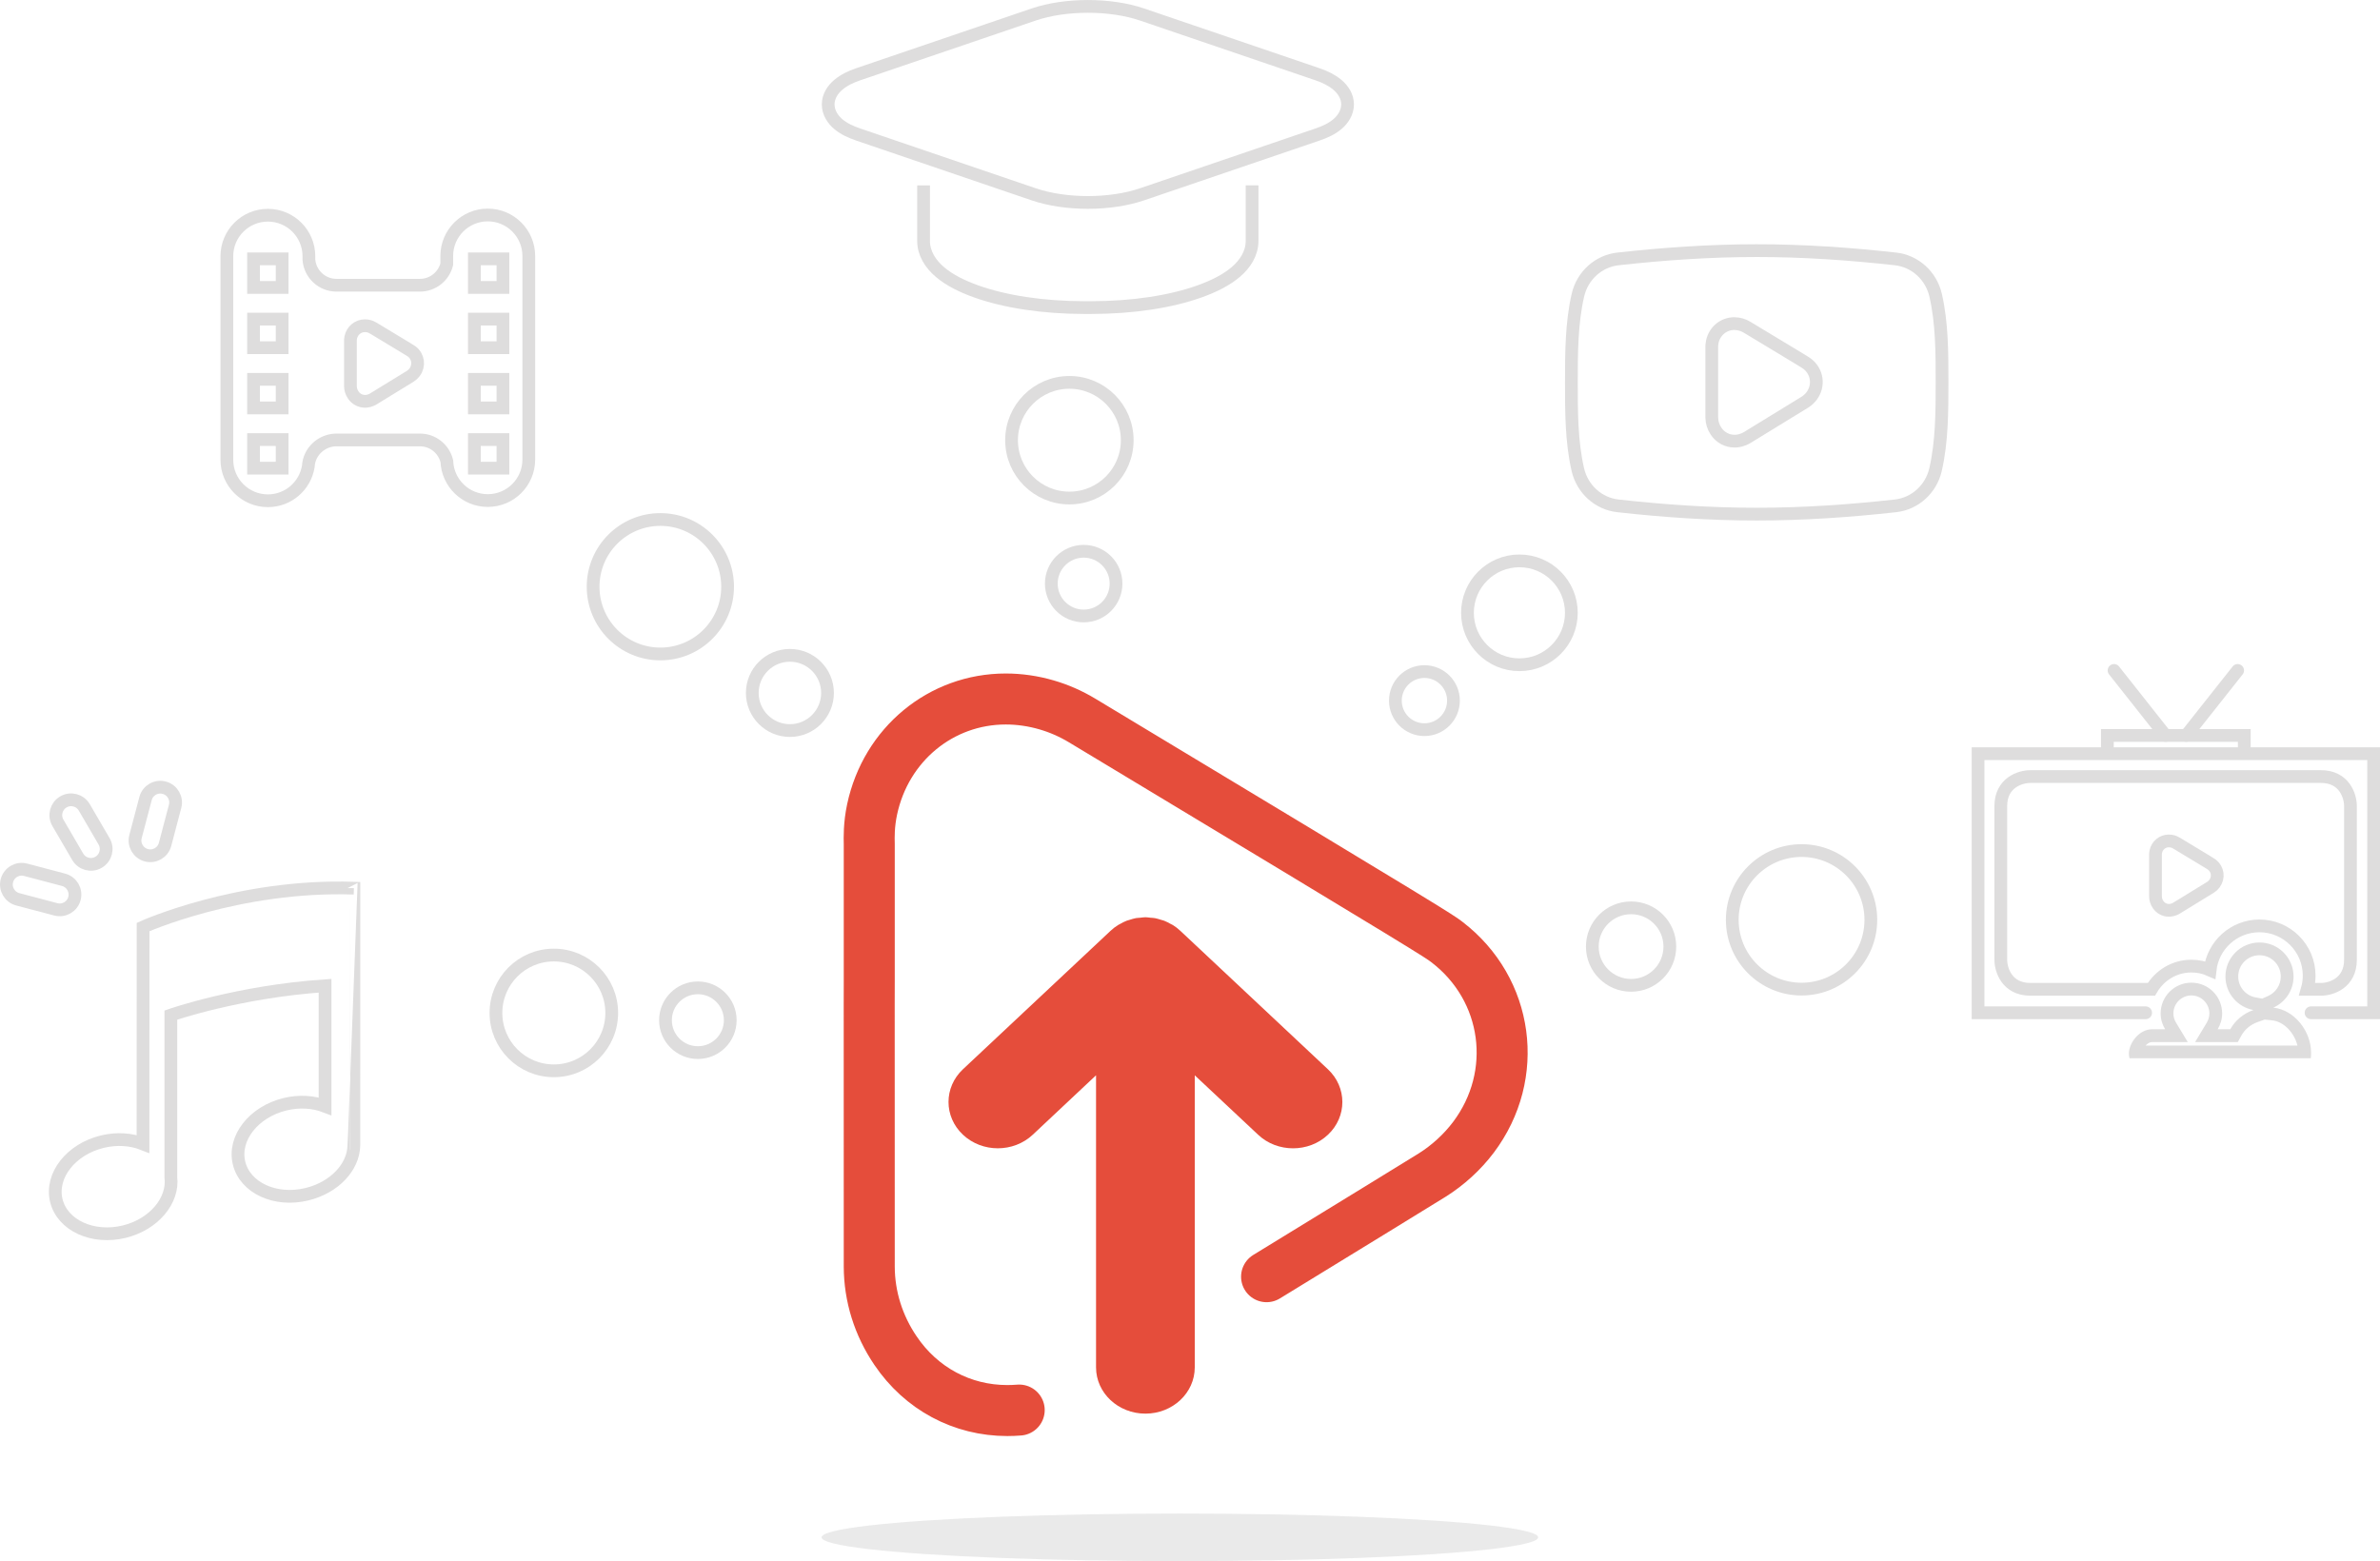 <?xml version="1.0" encoding="utf-8"?>
<!-- Generator: Adobe Illustrator 17.0.0, SVG Export Plug-In . SVG Version: 6.00 Build 0)  -->
<!DOCTYPE svg PUBLIC "-//W3C//DTD SVG 1.1//EN" "http://www.w3.org/Graphics/SVG/1.1/DTD/svg11.dtd">
<svg version="1.1" id="Layer_1" xmlns="http://www.w3.org/2000/svg" xmlns:xlink="http://www.w3.org/1999/xlink" x="0px" y="0px"
	 width="93.329px" height="61.229px" viewBox="0 0 93.329 61.229" enable-background="new 0 0 93.329 61.229" xml:space="preserve">
<path fill="none" stroke="#E54D3B" stroke-width="2" stroke-linecap="round" stroke-linejoin="round" stroke-miterlimit="10" d="
	M49.667,50.073c3.195-1.957,5.943-3.642,6.494-3.985c0.62-0.389,1.18-0.901,1.619-1.483c1.836-2.443,1.38-5.804-1.039-7.656
	c-0.31-0.238-0.465-0.355-13.57-8.247l-0.732-0.441c-0.446-0.269-0.916-0.475-1.4-0.615c-0.521-0.152-1.063-0.231-1.599-0.231
	c-2.541,0-4.698,1.78-5.241,4.329c-0.131,0.614-0.118,1.111-0.112,1.353v0.02v-0.013c0.001,0.346,0,2.138,0,4.427v0.965
	l-0.002,0.899c0,4.491,0,9.582,0.002,10.286c0.003,1.164,0.359,2.304,1.028,3.29c1.007,1.492,2.608,2.352,4.387,2.352
	c0.152,0,0.309-0.007,0.465-0.019"/>
<g>
	<path fill="#E54D3B" d="M49.337,44.506c0.377,0.356,0.873,0.532,1.369,0.532c0.493,0,0.99-0.176,1.367-0.532
		c0.755-0.708,0.755-1.859,0-2.568l-5.786-5.429c-0.09-0.086-0.19-0.163-0.299-0.23c-0.034-0.02-0.068-0.033-0.1-0.051
		c-0.077-0.042-0.152-0.083-0.234-0.115c-0.043-0.017-0.084-0.024-0.129-0.038c-0.076-0.023-0.152-0.049-0.233-0.064
		c-0.057-0.011-0.114-0.011-0.172-0.016c-0.066-0.007-0.133-0.02-0.203-0.02c-0.075,0-0.146,0.014-0.219,0.021
		C44.647,36,44.595,36,44.545,36.009c-0.089,0.016-0.172,0.044-0.255,0.07c-0.035,0.012-0.071,0.018-0.107,0.032
		c-0.092,0.035-0.18,0.082-0.264,0.13c-0.024,0.013-0.048,0.021-0.069,0.036c-0.111,0.068-0.215,0.148-0.307,0.236l-5.782,5.424
		c-0.755,0.709-0.755,1.859,0,2.568c0.755,0.71,1.98,0.71,2.737,0l2.482-2.331V53.63c0,1.002,0.867,1.814,1.936,1.814
		c1.069,0,1.935-0.812,1.935-1.814V42.175L49.337,44.506z"/>
</g>
<ellipse opacity="0.1" fill="#2D2E2D" cx="46.267" cy="60.296" rx="14.05" ry="0.933"/>
<g>
	<path fill="none" stroke="#DEDDDD" stroke-width="0.5" stroke-miterlimit="10" d="M13.878,34.834
		c-4.545-0.151-8.267,1.525-8.267,1.525l-0.003,8.506c-0.463-0.183-1.025-0.227-1.597-0.088c-1.232,0.299-2.039,1.332-1.803,2.307
		c0.237,0.975,1.428,1.523,2.66,1.224c1.161-0.283,1.945-1.217,1.832-2.14l0,0v-6.356c0,0,2.632-0.92,6.047-1.151v4.727l0,0
		c-0.458-0.175-1.01-0.215-1.57-0.079c-1.232,0.299-2.04,1.332-1.803,2.307c0.236,0.975,1.428,1.523,2.659,1.223
		c1.076-0.261,1.827-1.06,1.843-1.913l0.001-0.021C13.878,44.906,13.878,36.561,13.878,34.834z"/>
	<g>
		<path fill="none" stroke="#DEDDDD" stroke-width="0.5" stroke-miterlimit="10" d="M6.473,33.117
			c-0.084,0.32-0.412,0.512-0.733,0.427l0,0c-0.318-0.084-0.51-0.412-0.426-0.732l0.393-1.491C5.791,31,6.119,30.81,6.439,30.894
			l0,0c0.32,0.084,0.512,0.413,0.427,0.732L6.473,33.117z"/>
		<path fill="none" stroke="#DEDDDD" stroke-width="0.5" stroke-miterlimit="10" d="M4.082,32.999
			c0.166,0.286,0.07,0.653-0.217,0.82l0,0c-0.285,0.167-0.652,0.07-0.818-0.216l-0.777-1.332c-0.166-0.286-0.07-0.653,0.217-0.82
			l0,0c0.285-0.167,0.652-0.07,0.819,0.216L4.082,32.999z"/>
		<path fill="none" stroke="#DEDDDD" stroke-width="0.5" stroke-miterlimit="10" d="M2.492,34.506
			c0.321,0.084,0.512,0.413,0.428,0.733l0,0c-0.084,0.32-0.411,0.511-0.732,0.426l-1.49-0.393c-0.32-0.084-0.512-0.412-0.427-0.732
			l0,0c0.084-0.32,0.411-0.512,0.733-0.427L2.492,34.506L2.492,34.506z"/>
	</g>
</g>
<g>
	<path fill="none" stroke="#DEDDDD" stroke-width="0.5" stroke-miterlimit="10" d="M14.311,12.775c-0.27,0-0.499,0.189-0.557,0.46
		c-0.013,0.065-0.013,0.118-0.012,0.143v0.003v-0.002l0,0c0,0.037,0,0.227,0,0.47v0.103v0.096c0,0.476,0,1.018,0,1.092
		c0,0.124,0.038,0.245,0.109,0.35c0.107,0.159,0.276,0.25,0.466,0.25c0.017,0,0.032-0.001,0.049-0.002
		c0.145-0.013,0.247-0.076,0.281-0.096l0.366-0.225c0.477-0.292,0.994-0.608,1.073-0.658c0.066-0.041,0.126-0.096,0.172-0.158
		c0.194-0.259,0.147-0.617-0.109-0.814c-0.033-0.025-0.05-0.038-1.442-0.876l-0.078-0.046c-0.047-0.029-0.097-0.051-0.148-0.066
		C14.425,12.783,14.369,12.775,14.311,12.775L14.311,12.775z"/>
	<path fill="none" stroke="#DEDDDD" stroke-width="0.5" stroke-miterlimit="10" d="M19.127,8.432c-0.888,0-1.608,0.72-1.608,1.608
		v0.326c-0.119,0.472-0.544,0.821-1.052,0.821h-3.271c-0.574,0-1.042-0.444-1.083-1.006l0,0v-0.132c0-0.888-0.72-1.608-1.608-1.608
		c-0.889,0-1.609,0.72-1.609,1.608v7.982c0,0.889,0.721,1.609,1.609,1.609c0.802,0,1.463-0.586,1.586-1.352l0,0
		c0.028-0.575,0.523-1.033,1.105-1.033h3.271c0.513,0,0.941,0.357,1.055,0.835c0.035,0.857,0.739,1.542,1.606,1.542
		c0.889,0,1.608-0.72,1.608-1.608V10.04C20.735,9.152,20.015,8.432,19.127,8.432z"/>
	
		<rect x="9.943" y="10.153" fill="none" stroke="#DEDDDD" stroke-width="0.5" stroke-miterlimit="10" width="1.121" height="1.121"/>
	
		<rect x="9.943" y="12.516" fill="none" stroke="#DEDDDD" stroke-width="0.5" stroke-miterlimit="10" width="1.121" height="1.121"/>
	
		<rect x="9.943" y="14.878" fill="none" stroke="#DEDDDD" stroke-width="0.5" stroke-miterlimit="10" width="1.121" height="1.121"/>
	<rect x="9.943" y="17.24" fill="none" stroke="#DEDDDD" stroke-width="0.5" stroke-miterlimit="10" width="1.121" height="1.121"/>
	
		<rect x="18.602" y="10.153" fill="none" stroke="#DEDDDD" stroke-width="0.5" stroke-miterlimit="10" width="1.121" height="1.121"/>
	
		<rect x="18.602" y="12.516" fill="none" stroke="#DEDDDD" stroke-width="0.5" stroke-miterlimit="10" width="1.121" height="1.121"/>
	
		<rect x="18.602" y="14.878" fill="none" stroke="#DEDDDD" stroke-width="0.5" stroke-miterlimit="10" width="1.121" height="1.121"/>
	
		<rect x="18.602" y="17.24" fill="none" stroke="#DEDDDD" stroke-width="0.5" stroke-miterlimit="10" width="1.121" height="1.121"/>
</g>
<path fill="none" stroke="#DEDDDD" stroke-width="0.5" stroke-miterlimit="10" d="M52.442,3.325
	c-0.213-0.179-0.47-0.307-0.783-0.414l-6.874-2.342c-0.626-0.213-1.374-0.318-2.126-0.318c-0.75,0-1.5,0.105-2.125,0.318
	l-6.875,2.342c-0.313,0.106-0.57,0.235-0.783,0.414c-0.213,0.178-0.4,0.444-0.4,0.77c0,0.326,0.188,0.598,0.4,0.776
	c0.213,0.178,0.471,0.301,0.783,0.407l6.875,2.343c1.251,0.426,3,0.426,4.251,0l6.874-2.343c0.313-0.106,0.57-0.229,0.783-0.407
	c0.213-0.178,0.401-0.451,0.401-0.776C52.843,3.769,52.655,3.503,52.442,3.325z"/>
<path fill="none" stroke="#DEDDDD" stroke-width="0.5" stroke-miterlimit="10" d="M36.217,7.271v1.75v0.427
	c0,0.493,0.275,0.91,0.643,1.222c0.368,0.312,0.849,0.555,1.414,0.757c1.129,0.404,2.621,0.637,4.277,0.637h0.216
	c1.656,0,3.147-0.232,4.278-0.637c0.564-0.203,1.045-0.445,1.412-0.757c0.368-0.312,0.642-0.729,0.642-1.222V9.021v-1.75"/>
<g>
	<path fill="none" stroke="#DEDDDD" stroke-width="0.5" stroke-miterlimit="10" d="M75.903,11.577
		c-0.178-0.77-0.811-1.338-1.571-1.422c-1.802-0.2-3.626-0.326-5.443-0.325c-1.815,0-3.641,0.125-5.443,0.325
		c-0.761,0.085-1.393,0.652-1.57,1.422c-0.253,1.096-0.256,2.292-0.256,3.421c0,1.128,0,2.324,0.253,3.421
		c0.178,0.769,0.81,1.337,1.571,1.421c1.803,0.201,3.627,0.326,5.442,0.325c1.816,0,3.642-0.125,5.443-0.325
		c0.761-0.084,1.394-0.652,1.571-1.421c0.253-1.097,0.255-2.293,0.255-3.421S76.157,12.672,75.903,11.577 M68.009,12.692
		c-0.419,0-0.775,0.294-0.864,0.715c-0.021,0.101-0.021,0.184-0.02,0.224v0.003v-0.002l0,0c0,0.058,0,0.354,0,0.731v0.159v0.149
		c0,0.741,0,1.583,0,1.699c0.001,0.192,0.06,0.38,0.17,0.544c0.166,0.246,0.431,0.388,0.725,0.388c0.025,0,0.051-0.001,0.076-0.003
		c0.224-0.02,0.385-0.118,0.438-0.15l0.568-0.349c0.743-0.455,1.545-0.946,1.669-1.023c0.104-0.064,0.195-0.148,0.269-0.245
		c0.303-0.403,0.227-0.958-0.172-1.264c-0.051-0.04-0.076-0.059-2.241-1.363l-0.121-0.072c-0.073-0.045-0.15-0.079-0.231-0.102
		C68.189,12.706,68.099,12.692,68.009,12.692L68.009,12.692z"/>
</g>
<g>
	<polyline fill="none" stroke="#DEDDDD" stroke-width="0.5" stroke-miterlimit="10" points="82.638,29.56 82.638,28.845 
		88.007,28.845 88.007,29.56 	"/>
	<polyline fill="none" stroke="#DEDDDD" stroke-width="0.5" stroke-linecap="round" stroke-miterlimit="10" points="84.139,39.722 
		77.567,39.722 77.567,29.56 93.079,29.56 93.079,39.722 90.625,39.722 	"/>
	
		<line fill="none" stroke="#DEDDDD" stroke-width="0.5" stroke-linecap="round" stroke-linejoin="round" stroke-miterlimit="10" x1="82.9" y1="26.295" x2="84.916" y2="28.845"/>
	
		<line fill="none" stroke="#DEDDDD" stroke-width="0.5" stroke-linecap="round" stroke-linejoin="round" stroke-miterlimit="10" x1="87.747" y1="26.295" x2="85.729" y2="28.845"/>
	<g>
		<path fill="#DEDDDD" d="M88.602,37.465c0.461,0,0.836,0.375,0.836,0.835c0,0.329-0.195,0.629-0.497,0.763l-0.232,0.103
			l-0.254-0.046c-0.398-0.072-0.686-0.417-0.686-0.821C87.768,37.839,88.142,37.465,88.602,37.465 M85.933,39.042
			c0.389,0,0.705,0.317,0.705,0.707c0,0.126-0.035,0.248-0.104,0.364l-0.455,0.757h0.883h0.495h0.296l0.143-0.259
			c0.133-0.241,0.359-0.428,0.637-0.526l0.275-0.097l0.284,0.03c0.496,0.053,0.886,0.52,1,0.989h-5.956
			c0.075-0.08,0.166-0.137,0.252-0.137h0.516h0.887l-0.46-0.759c-0.069-0.114-0.104-0.236-0.104-0.362
			C85.226,39.359,85.543,39.042,85.933,39.042 M88.602,36.965c-0.736,0-1.334,0.598-1.334,1.335c0,0.656,0.474,1.201,1.098,1.313
			c-0.393,0.139-0.717,0.409-0.908,0.756h-0.495c0.109-0.182,0.176-0.393,0.176-0.621c0-0.667-0.54-1.207-1.205-1.207
			c-0.667,0-1.207,0.54-1.207,1.207c0,0.228,0.066,0.439,0.177,0.621h-0.516c-0.494,0-0.906,0.528-0.906,0.96
			c0,0.061,0.011,0.12,0.024,0.177h7.108c0.008-0.058,0.011-0.117,0.011-0.177v-0.054c0-0.817-0.641-1.666-1.48-1.755
			c0.468-0.208,0.794-0.675,0.794-1.22C89.938,37.563,89.34,36.965,88.602,36.965L88.602,36.965z"/>
	</g>
	<g>
		<path fill="none" stroke="#DEDDDD" stroke-width="0.5" stroke-miterlimit="10" d="M91.012,30.457H79.619
			c-0.401,0-1.16,0.243-1.16,1.16v6.025c0,0.401,0.242,1.16,1.16,1.16h4.746c0.316-0.542,0.896-0.911,1.568-0.911
			c0.261,0,0.508,0.055,0.732,0.154c0.109-0.972,0.936-1.731,1.937-1.731c1.075,0,1.949,0.875,1.949,1.95
			c0,0.185-0.026,0.366-0.076,0.538h0.537c0.401,0,1.159-0.242,1.159-1.16v-6.025C92.171,31.216,91.929,30.457,91.012,30.457z"/>
	</g>
	<g>
		
			<path fill="none" stroke="#DEDDDD" stroke-width="0.5" stroke-linecap="square" stroke-linejoin="round" stroke-miterlimit="10" d="
			M85.047,32.982c-0.248,0-0.458,0.174-0.511,0.422c-0.013,0.06-0.012,0.109-0.011,0.132v0.002v-0.001l0,0c0,0.034,0,0.208,0,0.432
			v0.094v0.088c0,0.438,0,0.935,0,1.003c0,0.113,0.034,0.224,0.1,0.32c0.099,0.146,0.255,0.23,0.429,0.23
			c0.015,0,0.03-0.001,0.045-0.002c0.132-0.012,0.228-0.07,0.258-0.089l0.337-0.206c0.438-0.268,0.912-0.559,0.984-0.604
			c0.062-0.038,0.116-0.088,0.159-0.145c0.179-0.238,0.134-0.566-0.101-0.747c-0.03-0.023-0.045-0.035-1.323-0.805l-0.072-0.042
			c-0.043-0.026-0.089-0.047-0.137-0.061C85.154,32.99,85.1,32.982,85.047,32.982L85.047,32.982z"/>
	</g>
</g>
<circle fill="none" stroke="#DEDDDD" stroke-width="0.5" stroke-miterlimit="10" cx="42.495" cy="22.89" r="1.269"/>
<circle fill="none" stroke="#DEDDDD" stroke-width="0.5" stroke-miterlimit="10" cx="41.935" cy="17.265" r="2.268"/>
<circle fill="none" stroke="#DEDDDD" stroke-width="0.5" stroke-miterlimit="10" cx="27.366" cy="40.014" r="1.27"/>
<circle fill="none" stroke="#DEDDDD" stroke-width="0.5" stroke-miterlimit="10" cx="21.718" cy="39.728" r="2.27"/>
<circle fill="none" stroke="#DEDDDD" stroke-width="0.5" stroke-miterlimit="10" cx="30.975" cy="27.178" r="1.475"/>
<circle fill="none" stroke="#DEDDDD" stroke-width="0.5" stroke-miterlimit="10" cx="25.895" cy="23.012" r="2.637"/>
<circle fill="none" stroke="#DEDDDD" stroke-width="0.5" stroke-miterlimit="10" cx="63.961" cy="37.126" r="1.52"/>
<circle fill="none" stroke="#DEDDDD" stroke-width="0.5" stroke-miterlimit="10" cx="70.646" cy="36.077" r="2.717"/>
<circle fill="none" stroke="#DEDDDD" stroke-width="0.5" stroke-miterlimit="10" cx="55.857" cy="27.479" r="1.139"/>
<circle fill="none" stroke="#DEDDDD" stroke-width="0.5" stroke-miterlimit="10" cx="59.582" cy="24.035" r="2.037"/>
</svg>
